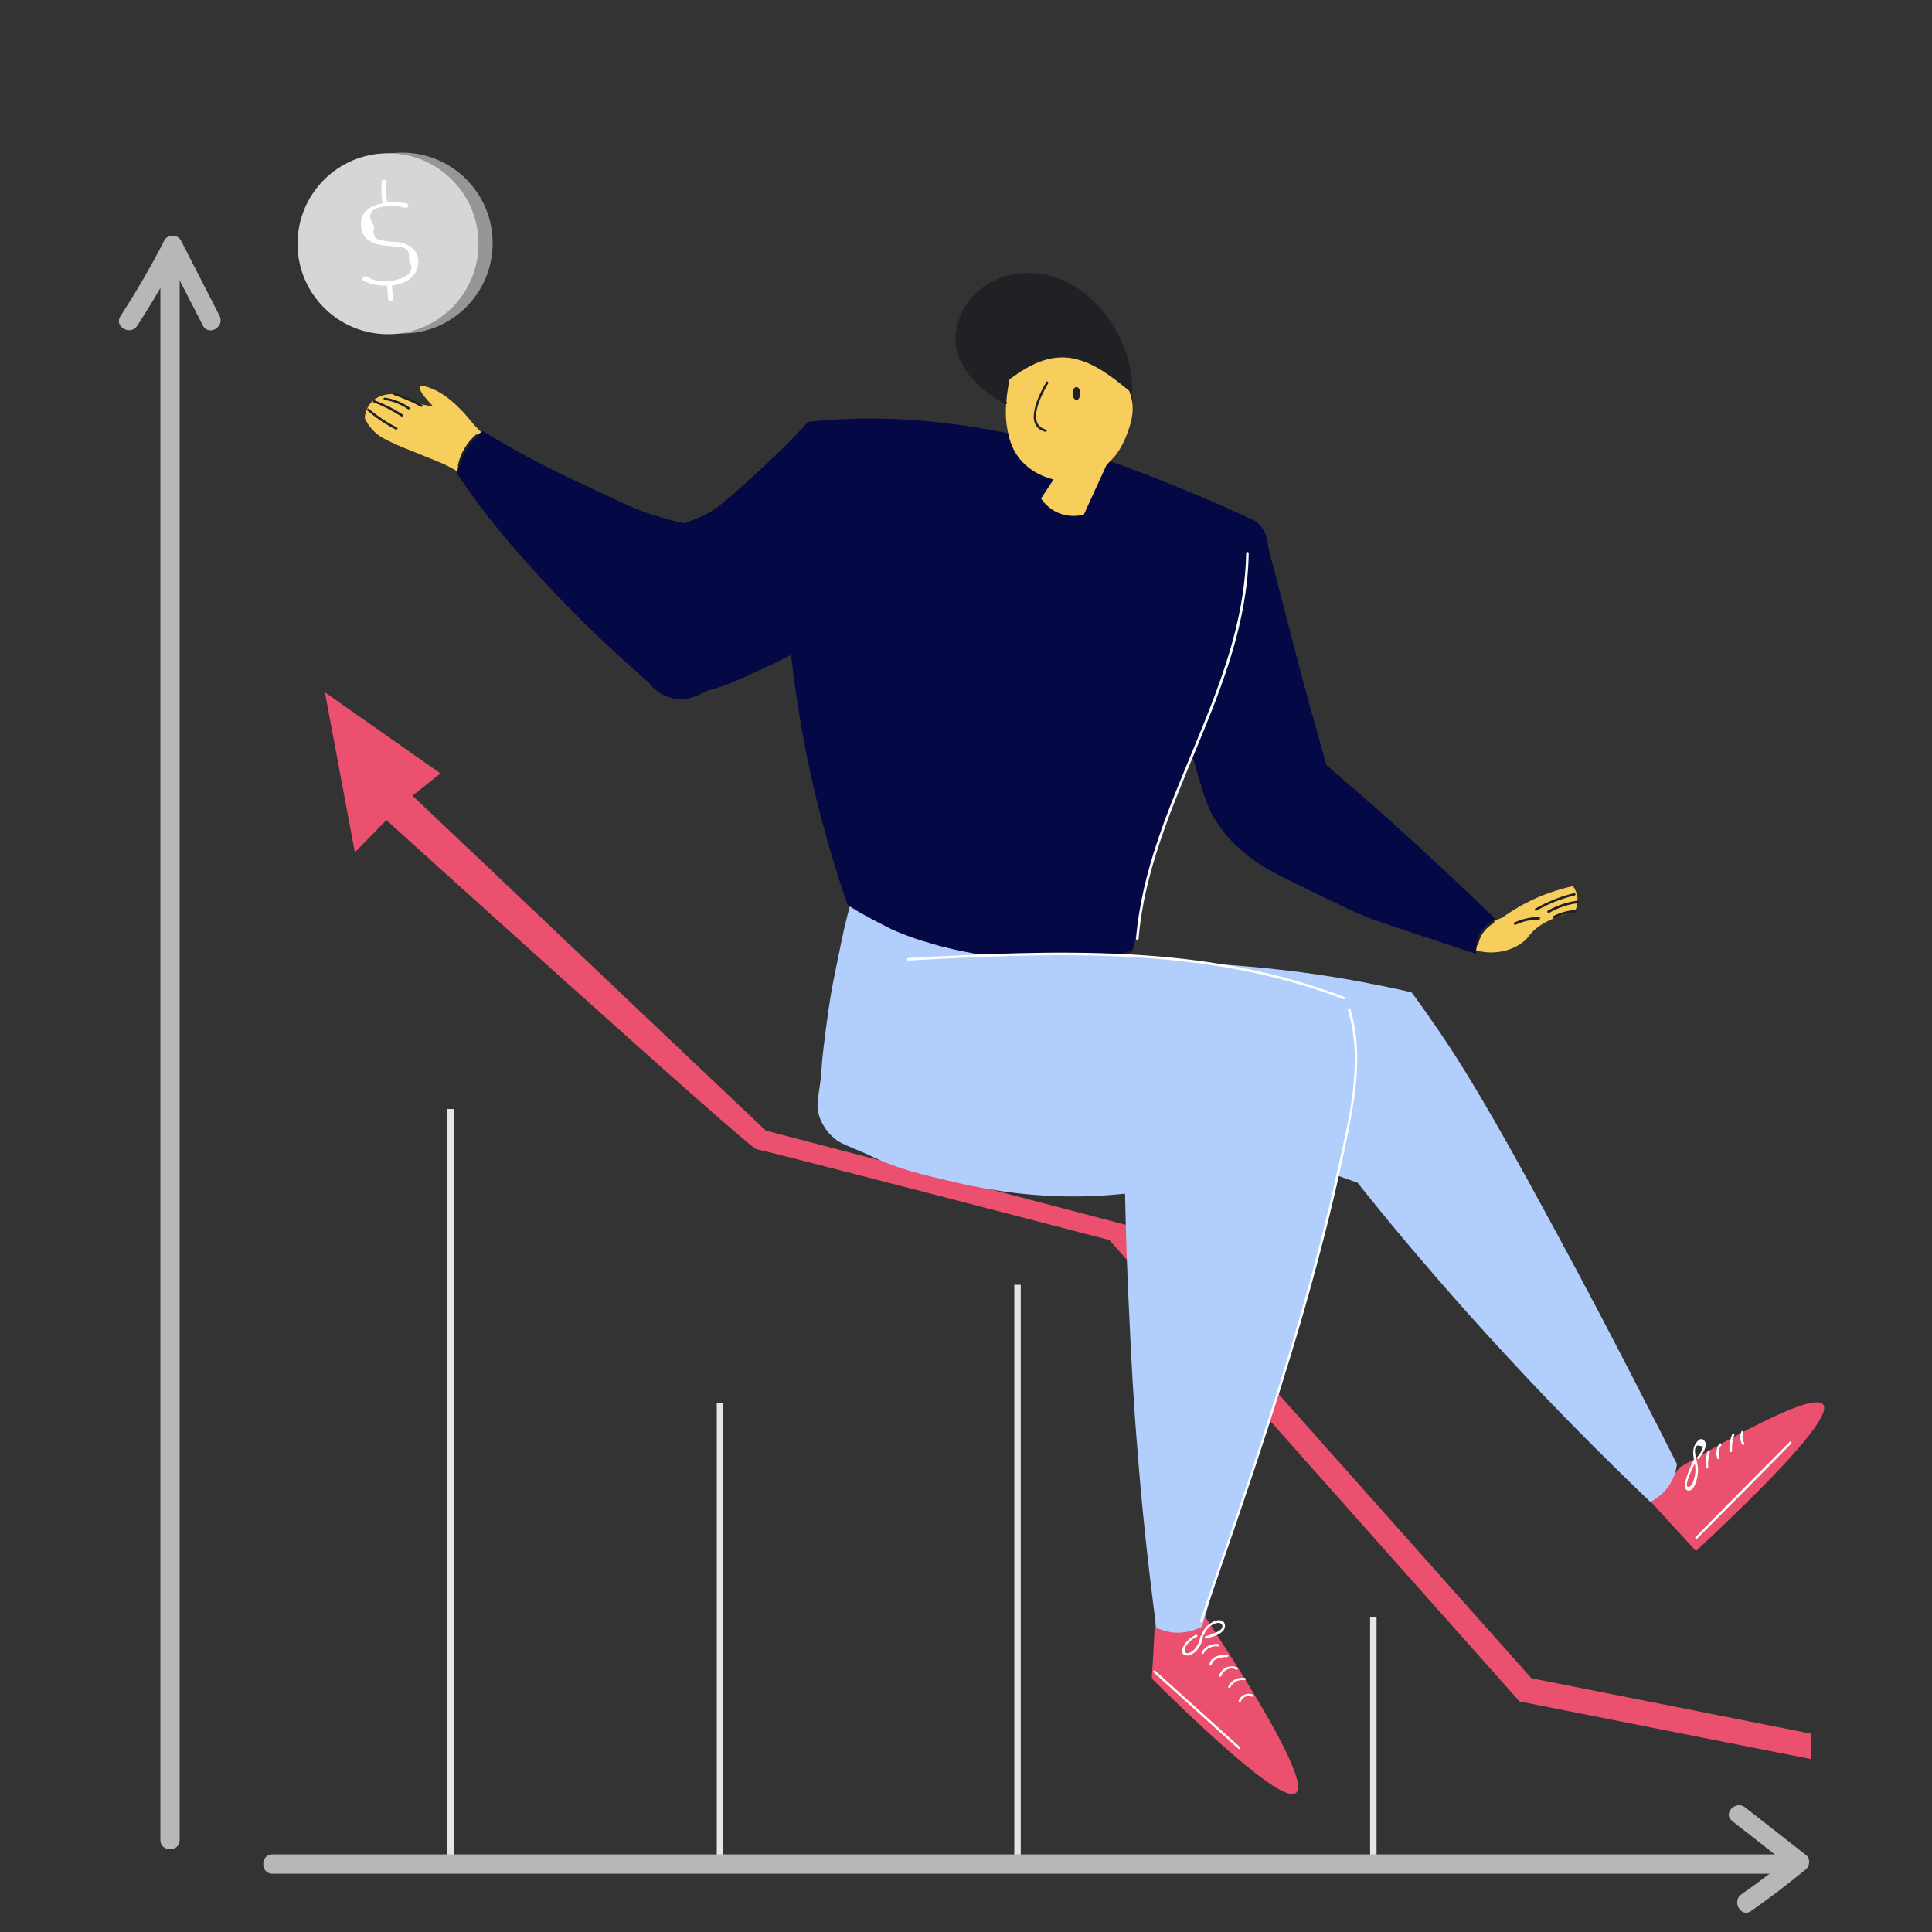 <?xml version="1.0" encoding="utf-8"?>
<!-- Generator: Adobe Illustrator 23.0.3, SVG Export Plug-In . SVG Version: 6.00 Build 0)  -->
<svg version="1.1" xmlns="http://www.w3.org/2000/svg" xmlns:xlink="http://www.w3.org/1999/xlink" x="0px" y="0px"
	 viewBox="0 0 600 600" style="enable-background:new 0 0 600 600;" xml:space="preserve">
<rect x="0" y="0" width="600" height="600" fill="#333333" stroke="none"/>
<style type="text/css">
	.st0{fill:none;stroke:#E5E5E5;stroke-width:2;stroke-miterlimit:10;}
	.st1{fill:#B7B7B7;}
	.st2{fill:#EB506E;}
	.st3{fill:#969696;}
	.st4{fill:#D6D6D6;}
	.st5{fill:#FFFFFF;}
	.st6{fill:#F7CD5B;}
	.st7{fill:#040844;}
	.st8{fill:none;}
	.st9{fill:#202124;}
	.st10{fill:#FCFCFC;}
	.st11{fill:#B1CEFC;}
</style>
<g id="background">
	<g id="analytics">
		<line class="st0" x1="139.9" y1="578.9" x2="139.9" y2="344.4"/>
		<line class="st0" x1="223.6" y1="578.9" x2="223.6" y2="435.6"/>
		<line class="st0" x1="316" y1="578.9" x2="316" y2="399"/>
		<line class="st0" x1="426.5" y1="578.9" x2="426.5" y2="502.1"/>
		<g>
			<g>
				<path class="st1" d="M42.6,101.2c4.9-7.6,9.5-15.4,13.6-23.5c-1.7,0-3.5,0-5.2,0c4,7.8,8,15.6,12,23.4c1.8,3.4,6.9,0.4,5.2-3
					c-4-7.8-8-15.6-12-23.4c-1-2-4.2-2-5.2,0c-4.1,8.1-8.7,15.9-13.6,23.5C35.3,101.4,40.5,104.4,42.6,101.2L42.6,101.2z"/>
			</g>
		</g>
		<g>
			<g>
				<path class="st1" d="M49.8,83.9c0,126.5,0,253,0,379.6c0,36,0,71.9,0,107.9c0,3.9,6,3.9,6,0c0-126.5,0-253,0-379.6
					c0-36,0-71.9,0-107.9C55.8,80,49.8,80,49.8,83.9L49.8,83.9z"/>
			</g>
		</g>
		<g>
			<g>
				<path class="st1" d="M84.6,581.9c121.5,0,243,0,364.6,0c34.5,0,69.1,0,103.6,0c3.9,0,3.9-6,0-6c-121.5,0-243,0-364.6,0
					c-34.5,0-69.1,0-103.6,0C80.8,575.9,80.8,581.9,84.6,581.9L84.6,581.9z"/>
			</g>
		</g>
		<g>
			<g>
				<path class="st1" d="M537.9,565.5c6.3,4.9,12.6,9.9,18.9,14.8c0-1.4,0-2.8,0-4.2c-5.1,4.3-10.5,8.4-16,12.2
					c-3.1,2.2-0.1,7.4,3,5.2c5.9-4.1,11.6-8.5,17.2-13.1c1.1-1,1.2-3.3,0-4.2c-6.3-4.9-12.6-9.9-18.9-14.8
					C539.2,558.9,534.9,563.1,537.9,565.5L537.9,565.5z"/>
			</g>
		</g>
		<path class="st2" d="M100.9,215l9.3,49.7l9.8-10c0,0,112.7,102,114.9,102.2c2.1,0.2,109.6,28.2,109.6,28.2l127.4,143.3l90.5,17.9
			v-7.9l-86.8-17.2L350.5,380.6l-112.7-29.5l-109.7-104l8.7-6.9L100.9,215z"/>
	</g>
	<g id="coin">
		<circle class="st3" cx="124.9" cy="75.5" r="28.1"/>
		<circle class="st4" cx="120.5" cy="75.7" r="28.1"/>
		<g>
			<g>
				<path class="st5" d="M118.5,56.5c-0.1,2.1-0.1,4.1,0.2,6.2c0.1,0.9,1.6,1,1.5,0c-0.3-2.1-0.3-4.1-0.2-6.2
					C120.1,55.6,118.6,55.6,118.5,56.5L118.5,56.5z"/>
			</g>
		</g>
		<g>
			<g>
				<path class="st5" d="M126.3,63.2c-5.4-1.2-15.9-0.1-14,8.2c0.7,3,3.3,4.2,6.1,4.7c0.9,0.2,1.9,0.2,2.9,0.3
					c0.9,0.1,1.7,0.2,2.6,0.3c2.4,0.1,3.5,1.3,3.1,3.9c1.7,3.1,0.6,5.1-3.3,6.1c-0.5,0.1-0.9,0.2-1.4,0.4c-2.9,0.7-5.9,0.2-8.6-1.2
					c-0.9-0.4-1.6,0.8-0.8,1.3c5.3,2.8,16.8,2.3,17-5.9c0.1-2.8-1.8-4.8-4.4-5.7c-2.2-0.8-4.8-0.2-7-1.1c-2.1,0-2.9-1.4-2.3-4.3
					c-2.2-3.2-1.5-5.1,2.1-5.9c2.4-0.8,5.1-0.3,7.5,0.2C126.8,64.8,127.2,63.4,126.3,63.2L126.3,63.2z"/>
			</g>
		</g>
		<g>
			<g>
				<path class="st5" d="M120.2,87.9c0.1,1.6,0.2,3.3,0.3,4.9c0.1,1,1.6,1,1.5,0c-0.1-1.6-0.2-3.3-0.3-4.9
					C121.6,86.9,120.1,86.9,120.2,87.9L120.2,87.9z"/>
			</g>
		</g>
	</g>
</g>
<g id="character">
	<g id="hand_left">
		<path class="st6" d="M457.9,295c0.4-1.6,1.7-6.1,5.8-8.7c1-0.6,2-1,2.8-1.3c2-1.4,4.4-3,7.1-4.4c2.8-1.5,5.5-2.6,7.8-3.4
			c2.7-0.9,5.1-1.6,7.1-2c0.4,0.6,0.9,1.4,1.2,2.5c0.7,2.6-0.3,4.8-0.7,5.4c-1.1,0.3-2.7,0.7-4.5,1.4c-2.5,0.9-4.8,1.8-7.1,3.6
			c-2.8,2.1-2.3,3-5,4.9c-0.6,0.4-2.8,1.9-6.1,2.5C462.6,296.2,459.5,295.5,457.9,295z"/>
		<path class="st7" d="M390.2,162c0.6,0.5,1.5,1.5,2.3,2.8c1.3,2.4,1.3,4.6,1.4,5.3c0,0.2,1.7,6.4,4.9,19c1.5,5.8,3.1,11.9,4.6,17.6
			c2,7.6,4.9,18,8.5,30.9c6.4,5.5,12.9,11.1,19.4,16.9c11.6,10.4,22.7,20.8,33.2,31c-1,0.6-2.3,1.5-3.5,3c-2.4,3.1-2.6,6.4-2.6,7.7
			c-2.2-0.7-5.5-1.8-9.5-3.1c-13-4.3-19.5-6.5-21.8-7.3c-6.7-2.5-13.1-5.7-26.1-12.1c-6.5-3.2-10.2-5.2-14.5-8.8
			c-2.1-1.8-5.7-4.9-8.8-9.8c-2.5-3.8-3.4-6.9-5.5-13.9c-3.3-11.2-5-16.7-6.8-24.2c-3.8-15.5-3.9-18.7-3.6-21.9
			c0.3-2.9,1.1-7.7,3.4-12.6C372,168.5,386.3,163.3,390.2,162z"/>
		<g>
			<path class="st8" d="M392.4,164.8c5.8,22.7,11.8,45.4,18,68"/>
		</g>
		<g>
			<path class="st8" d="M414,239.5c17.4,14.7,34.3,30,50.5,46"/>
		</g>
		<g>
			<path class="st8" d="M362.3,203.6c2.9,12.6,6.2,25,10,37.3c2,6.4,4.2,13,8.5,18.2c3.6,4.3,8.4,7.4,13.2,10.3
				c19.7,11.6,41,20.3,63.2,25.6"/>
		</g>
		<g>
			<g>
				<path class="st9" d="M463.5,286c-2.7,1.5-4.6,4.1-5.1,7.1c-0.1,0.5,0.6,0.7,0.7,0.2c0.5-2.9,2.3-5.2,4.8-6.6
					C464.3,286.4,463.9,285.7,463.5,286L463.5,286z"/>
			</g>
		</g>
		<g>
			<path class="st8" d="M462.1,294.5c1.6,1.2,3.8,1.3,5.7,0.6s3.4-1.9,5-3.2c1.9-1.5,3.7-3,5.6-4.5"/>
		</g>
		<g>
			<g>
				<path class="st9" d="M470.7,287.2c2.3-1.1,4.7-1.6,7.2-1.6c0.5,0,0.5-0.8,0-0.8c-2.7,0-5.2,0.6-7.6,1.7
					C469.9,286.8,470.3,287.4,470.7,287.2L470.7,287.2z"/>
			</g>
		</g>
		<g>
			<path class="st8" d="M465.3,285.9c6.8-5.2,14.8-8.9,23.2-10.8"/>
		</g>
		<g>
			<g>
				<path class="st9" d="M477.2,282.8c3.7-2.1,7.6-3.7,11.8-4.7c0.5-0.1,0.3-0.8-0.2-0.7c-4.2,1-8.2,2.6-12,4.8
					C476.4,282.4,476.8,283,477.2,282.8L477.2,282.8z"/>
			</g>
		</g>
		<g>
			<g>
				<path class="st9" d="M481.1,283.5c2.8-1.6,5.7-2.6,8.9-3c0.5-0.1,0.5-0.8,0-0.8c-3.3,0.4-6.4,1.5-9.3,3.1
					C480.3,283.1,480.7,283.8,481.1,283.5L481.1,283.5z"/>
			</g>
		</g>
		<g>
			<g>
				<path class="st9" d="M482.8,285.2c2-1,4.1-1.6,6.3-1.8c0.5,0,0.5-0.8,0-0.8c-2.3,0.2-4.6,0.8-6.7,1.9
					C482,284.8,482.4,285.5,482.8,285.2L482.8,285.2z"/>
			</g>
		</g>
	</g>
	<g id="torso">
		<path class="st7" d="M251.1,131c-1.8,2.9-4.2,7.4-5.7,13.2c-1.4,5.3-1.5,9.6-1.6,12.8c-0.3,19.1,0.6,31.8,0.6,31.8
			c0.6,7.8,1.3,16.7,3.1,28.5c2.1,13.8,4.7,26,7.5,36.6c2.4,9.1,5.5,19.7,9.8,31.4c8.1,4.7,23,12,43.1,14.1
			c19.3,2.1,34.9-1.4,43.8-4.2c0.5-1.9,1.2-4.7,2-8.2c2.1-8.9,2.8-13.6,3.7-17.7c1.1-5.2,3.2-10.6,7.4-21.4
			c5-12.9,6.5-15.1,10.9-26.7c1.2-3.2,4.3-11.1,6.6-18.7c2.9-9.4,6.3-23,7.9-40.5c-5.5-2.6-13.4-6.3-23.2-10.2
			c-14.7-6-31-12.5-53.2-17.1c-21.9-4.5-37.9-4.7-41.7-4.7C263.6,129.9,256.4,130.4,251.1,131z"/>
		<g>
			<path class="st8" d="M244.2,148.1c-2.3,45.3,4.3,91,19.4,133.8"/>
		</g>
		<g>
			<path class="st8" d="M251.1,131c47.8-5.4,95.5,10.6,139.1,31"/>
		</g>
		<g>
			<g>
				<path class="st10" d="M387,171.8c-0.8,42.6-30.7,77.7-34.2,119.7c0,0.5,0.7,0.5,0.8,0c3.6-42,33.5-77.1,34.2-119.7
					C387.8,171.3,387,171.3,387,171.8L387,171.8z"/>
			</g>
		</g>
		<g>
			<g>
				<path class="st9" d="M266,284c4.5,5.1,10.6,7.8,17,9.8c7.9,2.5,16,4.5,24.1,5.8c15.1,2.5,30.5,2.2,44.7-4.1
					c0.4-0.2,0.1-0.8-0.4-0.6c-14.5,6.5-30.4,6.5-45.8,3.7c-6.8-1.2-13.6-2.9-20.2-4.8c-7.1-2.1-13.9-4.6-18.9-10.3
					C266.2,283.1,265.7,283.6,266,284L266,284z"/>
			</g>
		</g>
	</g>
	<g id="leg_left">
		<path class="st2" d="M512.6,466.3c4.7,5.1,9.4,10.3,14.1,15.4c28.9-27,42.1-42.2,39.5-45.5c-2.3-3-17,3.5-44.4,19.4
			C518.7,459.2,515.6,462.8,512.6,466.3z"/>
		<g>
			<g>
				<path class="st5" d="M526,453.5c-0.7,1.1-4.8,9.9-1.3,9.4c1.6-0.3,2.4-3.6,2.5-4.8c0.3-1.6,0.1-3-0.3-4.5
					c-0.2-1.1-1.2-4.1,0.3-4.7c0.6,0.1,1.1,0.2,1.7,0.3c-0.3,1.2-0.9,2.3-1.8,3.3c-0.3,0.4,0.2,0.9,0.5,0.5c0.9-1.1,2.8-3.7,1.9-5.3
					c-0.7-1.2-1.7-0.9-2.4,0c-1.8,2-1.3,4.3-0.8,6.6c0.3,1.3,0.3,2.5,0.1,3.8c-0.1,0.6-0.9,4.2-2.3,3.6c-1.2-0.5,2.2-7.2,2.5-7.7
					C526.9,453.5,526.2,453.1,526,453.5L526,453.5z"/>
			</g>
		</g>
		<g>
			<g>
				<path class="st5" d="M530.3,450.8c-0.5,1.6-0.7,3.2-0.6,4.9c0,0.5,0.8,0.5,0.8,0c-0.1-1.6,0-3.2,0.5-4.7
					C531.2,450.6,530.4,450.4,530.3,450.8L530.3,450.8z"/>
			</g>
		</g>
		<g>
			<g>
				<path class="st5" d="M534,448.4c-1,1.3-1.2,3-0.7,4.5c0.2,0.4,0.9,0.3,0.7-0.2c-0.5-1.4-0.3-2.8,0.6-3.9
					C534.9,448.4,534.2,448,534,448.4L534,448.4z"/>
			</g>
		</g>
		<g>
			<g>
				<path class="st5" d="M537.9,445.5c-0.6,1.6-0.9,3.3-0.8,5.1c0,0.5,0.8,0.5,0.8,0c-0.1-1.7,0.1-3.3,0.7-4.9
					C538.8,445.2,538.1,445,537.9,445.5L537.9,445.5z"/>
			</g>
		</g>
		<g>
			<g>
				<path class="st5" d="M540.8,444.6c-0.6,1.3-0.5,2.8,0.3,4c0.3,0.4,0.9,0,0.6-0.4c-0.6-1-0.7-2.2-0.3-3.3
					C541.6,444.5,541,444.2,540.8,444.6L540.8,444.6z"/>
			</g>
		</g>
		<g>
			<g>
				<path class="st5" d="M527.1,477.8c9.7-9.8,19.5-19.6,29.2-29.5c0.3-0.3-0.2-0.9-0.5-0.5c-9.7,9.8-19.5,19.6-29.2,29.5
					C526.2,477.6,526.8,478.1,527.1,477.8L527.1,477.8z"/>
			</g>
		</g>
		<path class="st11" d="M310,299.6c-1.2,3.6-2.6,9.2-2.3,16c0.5,11.7,5.7,20.1,8.3,23.8c13.8,2.4,25.8,5,35.7,7.3
			c18.6,4.3,35.1,9.1,49.2,13.6c8.4,2.7,15.5,5.1,20.7,7c5.5,6.9,12.3,15.3,20.4,24.7c4.1,4.8,14.9,17.4,29.8,33.3
			c11,11.8,24.6,25.7,40.7,41.1c1.3-0.6,4.1-2.2,6.2-5.6c1.5-2.5,1.9-4.8,2.1-6.1c-3.5-7-8.5-16.8-14.5-28.4
			c-5.5-10.7-13.7-26.5-24.8-46.9c-19.7-36.4-27.7-49-34.6-59.2c-3.5-5.1-6.4-9.2-8.5-12c-3.2-0.8-7.9-1.8-13.7-2.9
			c-19.5-3.8-34.6-5-46.6-5.9c-9.9-0.8-19.9-1.5-33.5-1.5C330.8,297.9,319,298.7,310,299.6z"/>
		<g>
			<path class="st8" d="M344.4,298.9c31.6-1.1,63.3,2,94.1,9.2"/>
		</g>
		<g>
			<path class="st8" d="M441.9,312.3c29.6,45.5,54.3,94,78.9,142.3"/>
		</g>
		<g>
			<path class="st8" d="M316,339.4c35.9,6.3,71.3,15.6,105.6,27.9"/>
		</g>
		<g>
			<path class="st8" d="M426.5,373.4c26.7,32.7,55.5,63.8,86.1,92.9"/>
		</g>
		<g>
			<path class="st8" d="M513.9,464.8c3-1.5,5.3-4,6.6-7.1"/>
		</g>
	</g>
	<g id="leg_right">
		<path class="st2" d="M358.7,503.2c-0.3,6-0.6,12.1-1,18.1c28.9,28.5,41.9,37.9,44.8,35.5c3-2.5-4.3-18.3-28.8-55.6
			C368.8,501.9,363.7,502.6,358.7,503.2z"/>
		<g>
			<g>
				<path class="st5" d="M371.3,507.7c-1.5,0.8-2.9,1.9-3.7,3.5c-0.6,1-0.9,2.6,0.6,2.9c1.3,0.3,2.7-0.7,3.5-1.6
					c1.1-1.2,1.7-2.7,1.9-4.3c0.1-0.5-0.7-0.5-0.8,0c-0.3,2-1.6,4.6-3.7,5.2c-1.1,0.3-1.4-0.8-1-1.8c0.2-0.5,0.6-1,1-1.4
					c0.7-0.8,1.5-1.4,2.5-1.8C372.1,508.2,371.8,507.5,371.3,507.7L371.3,507.7z"/>
			</g>
		</g>
		<g>
			<g>
				<path class="st5" d="M373.9,507.7c0.6-1.7,2.4-3.6,4.4-3.7c1.5,0,1.7,1.3,0.8,2.1c-0.4,0.3-0.8,0.6-1.3,0.8
					c-1.1,0.5-2.2,0.9-3.3,1.2c-0.5,0.1-0.3,0.8,0.2,0.7c1.6-0.4,4-1,5.2-2.4c0.6-0.8,0.8-2,0-2.8c-1-0.9-2.9-0.2-3.8,0.4
					c-1.3,0.8-2.3,2-2.8,3.4C373,508,373.7,508.2,373.9,507.7L373.9,507.7z"/>
			</g>
		</g>
		<g>
			<g>
				<path class="st5" d="M373.8,513.5c0.9-1.6,2.7-2.5,4.5-2.2c0.5,0.1,0.7-0.6,0.2-0.7c-2.1-0.3-4.2,0.6-5.3,2.5
					C372.9,513.5,373.5,513.9,373.8,513.5L373.8,513.5z"/>
			</g>
		</g>
		<g>
			<g>
				<path class="st5" d="M376.3,517c0.5-2.1,2.9-2.3,4.8-2.4c0.5,0,0.5-0.8,0-0.8c-2.2,0.1-4.9,0.5-5.5,3
					C375.5,517.3,376.2,517.4,376.3,517L376.3,517z"/>
			</g>
		</g>
		<g>
			<g>
				<path class="st5" d="M379.3,520.5c0.6-1.9,2.8-2.9,4.6-2c0.4,0.2,0.8-0.4,0.4-0.6c-2.2-1.1-5,0.1-5.7,2.5
					C378.4,520.7,379.1,520.9,379.3,520.5L379.3,520.5z"/>
			</g>
		</g>
		<g>
			<g>
				<path class="st5" d="M382.1,524c0.8-1.6,2.5-2.5,4.3-2.2c0.5,0.1,0.7-0.6,0.2-0.7c-2.1-0.3-4.1,0.6-5.1,2.5
					C381.2,524.1,381.9,524.5,382.1,524L382.1,524z"/>
			</g>
		</g>
		<g>
			<g>
				<path class="st5" d="M385.4,528.3c0.5-1.3,2.1-2,3.3-1.4c0.4,0.2,0.8-0.5,0.4-0.6c-1.7-0.8-3.7,0.1-4.4,1.8
					C384.5,528.6,385.3,528.8,385.4,528.3L385.4,528.3z"/>
			</g>
		</g>
		<g>
			<g>
				<path class="st5" d="M358.3,519.4c8.8,7.9,17.5,15.8,26.3,23.7c0.4,0.3,0.9-0.2,0.5-0.5c-8.8-7.9-17.5-15.8-26.3-23.7
					C358.4,518.6,357.9,519.1,358.3,519.4L358.3,519.4z"/>
			</g>
		</g>
		<path class="st11" d="M263.9,281.5c-0.4,1.4-0.8,3.2-1.4,5.5c-0.4,1.6-1.6,7.2-3.2,15.2c-1.7,8.3-2.5,14.8-3.4,22.1
			c-1.2,9.8-0.4,6.2-1.2,12.2c-0.7,5-1.2,6.8-0.4,9.7c1.2,4.3,4.2,6.8,4.9,7.4c1.6,1.3,2.8,1.7,5.5,2.9c8,3.3,6.5,3.1,11,4.8
			c4.5,1.7,8.7,3,14.3,4.3c10.3,2.5,21.4,5.1,36.3,5.8c5.8,0.3,13.7,0.3,23.1-0.7c0.2,10.7,0.6,24.3,1.4,40
			c0.5,10.3,1.1,23.6,2.5,40.2c1.1,14.4,2.9,32.9,5.8,54.6c1.1,0.5,2.7,1.1,4.5,1.4c4.5,0.6,8.1-0.9,9.7-1.7
			c1.3-4.4,3.2-11,5.7-18.9c4.3-13.5,7.3-21.7,10.1-29.6c10.3-29.4,16.8-53.8,20.2-66.7c1.4-5.4,2.8-10.9,5.5-22.1
			c1.6-6.7,3.9-16.1,5.5-27.9c0.1-1,0.9-6.6,0.8-13.9c-0.1-4.8-0.5-8.5-2.1-12.5c-0.6-1.5-1.2-2.7-1.7-3.5
			c-4.7-1.8-11.3-4.1-19.4-6.3c-17.1-4.6-30.5-5.8-41.9-6.7c-12.7-1-29.5-1.7-49.4-0.3c-4-0.6-8.8-1.5-14.3-2.9
			c-3.2-0.9-8.6-2.3-15.2-5.2C273.4,286.8,268.8,284.6,263.9,281.5z"/>
		<g>
			<path class="st8" d="M262.5,286.9c-4.2,17.7-7,35.8-8.3,54c-0.2,2.7-0.3,5.6,0.9,8.1c1.6,3.3,5,5.1,8.4,6.7
				c25.1,11.6,53.1,17,80.7,15.5"/>
		</g>
		<g>
			<g>
				<path class="st5" d="M282.1,298.3c45.2-2.4,92.1-4.6,135.1,12c0.5,0.2,0.6-0.6,0.2-0.7c-43.1-16.7-90-14.5-135.3-12.1
					C281.6,297.6,281.6,298.3,282.1,298.3L282.1,298.3z"/>
			</g>
		</g>
		<g>
			<g>
				<path class="st5" d="M418.6,313.6c4.8,16.2,0.5,33.2-3.1,49.2c-3.5,16-7.7,31.9-12.3,47.7c-9.1,31.3-19.8,62-30.5,92.8
					c-0.2,0.5,0.6,0.7,0.7,0.2c11.1-32,22.2-63.9,31.6-96.5c4.6-16.1,8.8-32.3,12.3-48.7c3.1-14.7,6.5-30.1,2.1-44.9
					C419.2,312.9,418.4,313.1,418.6,313.6L418.6,313.6z"/>
			</g>
		</g>
		<g>
			<path class="st8" d="M349.1,359c0.7,47.8,3.6,95.6,8.7,143.1"/>
		</g>
		<g>
			<path class="st8" d="M359,505.4c4.4,2.1,9.9,2,14.3-0.3"/>
		</g>
	</g>
	<g id="gand_right">
		<path class="st6" d="M152.7,137.4c-0.9-0.9-2.3-2.2-3.9-3.8c-3.2-3.3-3.2-3.9-5.7-6.4c-4.1-4.2-6.9-5.6-8.7-6.4
			c-1-0.4-3.5-1.4-4-0.7c-0.6,0.8,1.8,3.7,4.1,6.1c-1.5-0.2-3.7-0.5-6.2-1.5c-3.1-1.2-3.7-2.1-5.8-2.3c-0.4,0-4.6-0.4-7.3,2.7
			c-1.6,1.8-1.9,3.9-1.9,4.8c0.4,0.9,1.2,2.3,2.4,3.6c1.6,1.7,3.2,2.6,5.3,3.6c3.3,1.6,5.5,2.4,9.2,3.9c4.9,2,7.3,2.9,8.6,3.6
			c4.2,2.1,4.7,3.1,6.2,3C147.1,147.5,149.8,145.6,152.7,137.4z"/>
		<path class="st7" d="M150,133.9c-1.2,0.7-2.5,1.7-3.9,3.2c-3.4,3.8-4,8.2-4.1,10.1c1.3,1.9,3.1,4.5,5.4,7.7
			c2,2.8,10.1,13.8,25.4,29.8c7.3,7.7,16.9,17,28.6,27.2c0.8,1,2.6,3.3,5.9,4.5c0.6,0.2,2.4,0.8,4.7,0.7c2.8-0.1,4.8-1.2,5.6-1.6
			c4.7-2.4,2.5-0.1,16.2-6.4c3.1-1.4,9.9-4.5,19.2-9.5c5.7-3,10.4-5.7,13.8-7.7c1.9-4.1,3.6-9,4.2-14.7
			c2.6-24.7-16.6-43.1-19.9-46.3c-1.1,1.2-2.7,2.9-4.5,4.8c-1.9,2-5.2,5.3-12.6,12.1c-9.8,9-12,10.5-14.7,11.9
			c-2.8,1.4-5.3,2.3-7,2.8c-2.1-0.5-5.1-1.2-8.6-2.3c-4.6-1.4-8.4-3-19.3-8.2c-9.2-4.3-13.8-6.5-18.6-9.1
			C159.4,139.6,154.1,136.4,150,133.9z"/>
		<g>
			<path class="st8" d="M249.1,132.4c-9.7,11.3-21,21.3-33.4,29.5c-0.8,0.5-1.6,1-2.5,1.1c-1,0.1-1.9-0.2-2.9-0.6
				c-20.8-7.9-41-17.5-60.3-28.4"/>
		</g>
		<g>
			<g>
				<path class="st9" d="M147.8,135c-2.9,2.5-4.8,5.8-5.6,9.5c-0.1,0.5,0.6,0.7,0.7,0.2c0.8-3.6,2.6-6.7,5.4-9.1
					C148.7,135.2,148.1,134.7,147.8,135L147.8,135z"/>
			</g>
		</g>
		<g>
			<path class="st8" d="M142.5,148.3c17.7,24.1,38.3,46.1,61.2,65.4c1.6,1.3,3.2,2.7,5.2,3.2c2.5,0.6,5.1-0.2,7.5-1
				c16.6-5.7,32.5-13.2,47.3-22.5"/>
		</g>
		<g>
			<path class="st8" d="M149.4,134.2c-1.4-1.6-2.8-3.2-4.2-4.8c-2-2.3-4-4.5-6.4-6.3c-2.4-1.8-5.3-3-8.3-3c0.4,2,1.7,3.9,3.5,5"/>
		</g>
		<g>
			<path class="st8" d="M141.7,145.8c-5.7-2.4-11.4-4.8-17.1-7.2c-2.4-1-4.9-2-7-3.6c-2.1-1.6-3.9-3.7-4.6-6.3"/>
		</g>
		<g>
			<g>
				<path class="st9" d="M114.1,127.5c2.7,2.3,5.6,4.3,8.8,5.9c0.4,0.2,0.8-0.4,0.4-0.6c-3.1-1.6-6-3.5-8.7-5.8
					C114.2,126.7,113.7,127.2,114.1,127.5L114.1,127.5z"/>
			</g>
		</g>
		<g>
			<g>
				<path class="st9" d="M116.1,125c3,1.1,5.8,2.6,8.5,4.3c0.4,0.3,0.8-0.4,0.4-0.6c-2.7-1.8-5.6-3.2-8.7-4.4
					C115.8,124.1,115.6,124.8,116.1,125L116.1,125z"/>
			</g>
		</g>
		<g>
			<g>
				<path class="st9" d="M119.4,124.2c2.7,0.4,5.1,1.4,7.3,2.9c0.4,0.3,0.8-0.4,0.4-0.6c-2.3-1.6-4.8-2.6-7.5-3
					C119.1,123.4,118.9,124.1,119.4,124.2L119.4,124.2z"/>
			</g>
		</g>
		<g>
			<g>
				<path class="st9" d="M122.4,122.7c2.9,1,5.7,2.2,8.3,3.6c0.4,0.2,0.8-0.4,0.4-0.6c-2.7-1.5-5.6-2.7-8.5-3.7
					C122.2,121.9,122,122.6,122.4,122.7L122.4,122.7z"/>
			</g>
		</g>
	</g>
	<g id="head">
		<path class="st9" d="M312.4,125.1c-1.4-0.7-3.3-1.8-5.4-3.4c-2.5-2-5.7-4.4-7.7-8.5c-0.6-1.3-2.9-6.1-1.6-12.1
			c1.5-7.3,7.1-11.1,8.6-12.1c3.8-2.6,7.4-3.2,9-3.4c8.8-1.4,15.8,2.4,18.5,4c6.9,3.9,10.4,9.3,11.8,11.6c4.2,6.7,5.1,13,5.6,16.5
			c0.6,4.9,0.4,9,0,11.8c-2.7,1.7-7.2,4-13,4.6C324.3,135.5,314.3,126.8,312.4,125.1z"/>
		<path class="st6" d="M313.6,117.3c-0.3,1.4-0.6,3.2-0.9,5.5c-0.3,3-0.6,6.4,0.1,10.2c0.4,2.4,1.1,6,3.8,9.4
			c3.6,4.5,8.5,6,10.6,6.5c-1.3,2-2.6,3.9-3.9,5.9c0.6,0.9,2.3,3.2,5.4,4.5c3.6,1.5,6.9,0.8,7.9,0.5c2.4-5.2,4.7-10.4,7.1-15.5
			c0.7-0.6,1.5-1.5,2.5-2.6c0.4-0.5,2.5-3.1,4-7.4c0.9-2.6,1.8-5.3,1.5-8.7c-0.2-2-0.8-3.6-1.2-4.7c-1.5-1.4-3.8-3.3-6.8-5.2
			c-3.7-2.3-7.1-4.4-11.9-4.8c-4-0.3-7.1,0.6-8.7,1.1C318.4,113.4,315.2,115.8,313.6,117.3z"/>
		<g>
			<path class="st8" d="M313.5,117.6c-0.8,4.6-1.4,9.2-0.9,13.8c0.5,4.6,2.1,9.2,5.3,12.6c5.3,5.7,14.6,6.8,21.5,3.2
				s11.3-11.1,11.9-18.9"/>
		</g>
		<g>
			<g>
				<path class="st9" d="M312.6,124.8c-7.7-4.3-15.7-11.3-15-20.9c0.7-10,9.8-17.5,19.4-18.2c19.4-1.4,33.8,17.2,33.9,35.2
					c0,0.5,0.8,0.5,0.8,0c-0.2-19.6-18-40.9-39.3-35.2c-8.1,2.2-14.9,9.6-15.6,18.2c-0.7,9.9,7.4,17.2,15.3,21.6
					C312.6,125.7,313,125,312.6,124.8L312.6,124.8z"/>
			</g>
		</g>
		<g>
			<g>
				<path class="st9" d="M313.8,117.6c5.6-4.1,12-7.7,19.3-6.3c6.8,1.3,12.3,5.8,17.5,10c0.4,0.3,0.9-0.2,0.5-0.5
					c-5.7-4.6-11.8-9.6-19.4-10.4c-6.9-0.8-12.9,2.6-18.3,6.6C313,117.3,313.4,117.9,313.8,117.6L313.8,117.6z"/>
			</g>
		</g>
		<g>
			<g>
				<path class="st9" d="M324.9,118.7c-2.2,3.8-7.3,13.5-0.3,15.4c0.5,0.1,0.7-0.6,0.2-0.7c-6.3-1.7-1.2-11,0.7-14.3
					C325.8,118.6,325.1,118.2,324.9,118.7L324.9,118.7z"/>
			</g>
		</g>
		<g>
			<path class="st8" d="M343.1,144.9c-2.8,4.1-5.6,8.2-8.3,12.3"/>
		</g>
		<g>
			<path class="st8" d="M321.1,154.9c-1,2.2-1.8,4.5-1.6,6.9c0.2,2.4,1.5,4.8,3.7,5.7c1,0.4,2.2,0.5,3.3,0.4
				c7-0.3,18.5-7.9,17.3-11.1c-0.2-0.5-0.7-1-2.4-1.4"/>
		</g>
		<ellipse class="st9" cx="334.3" cy="122.2" rx="1.2" ry="2"/>
	</g>
</g>
</svg>

